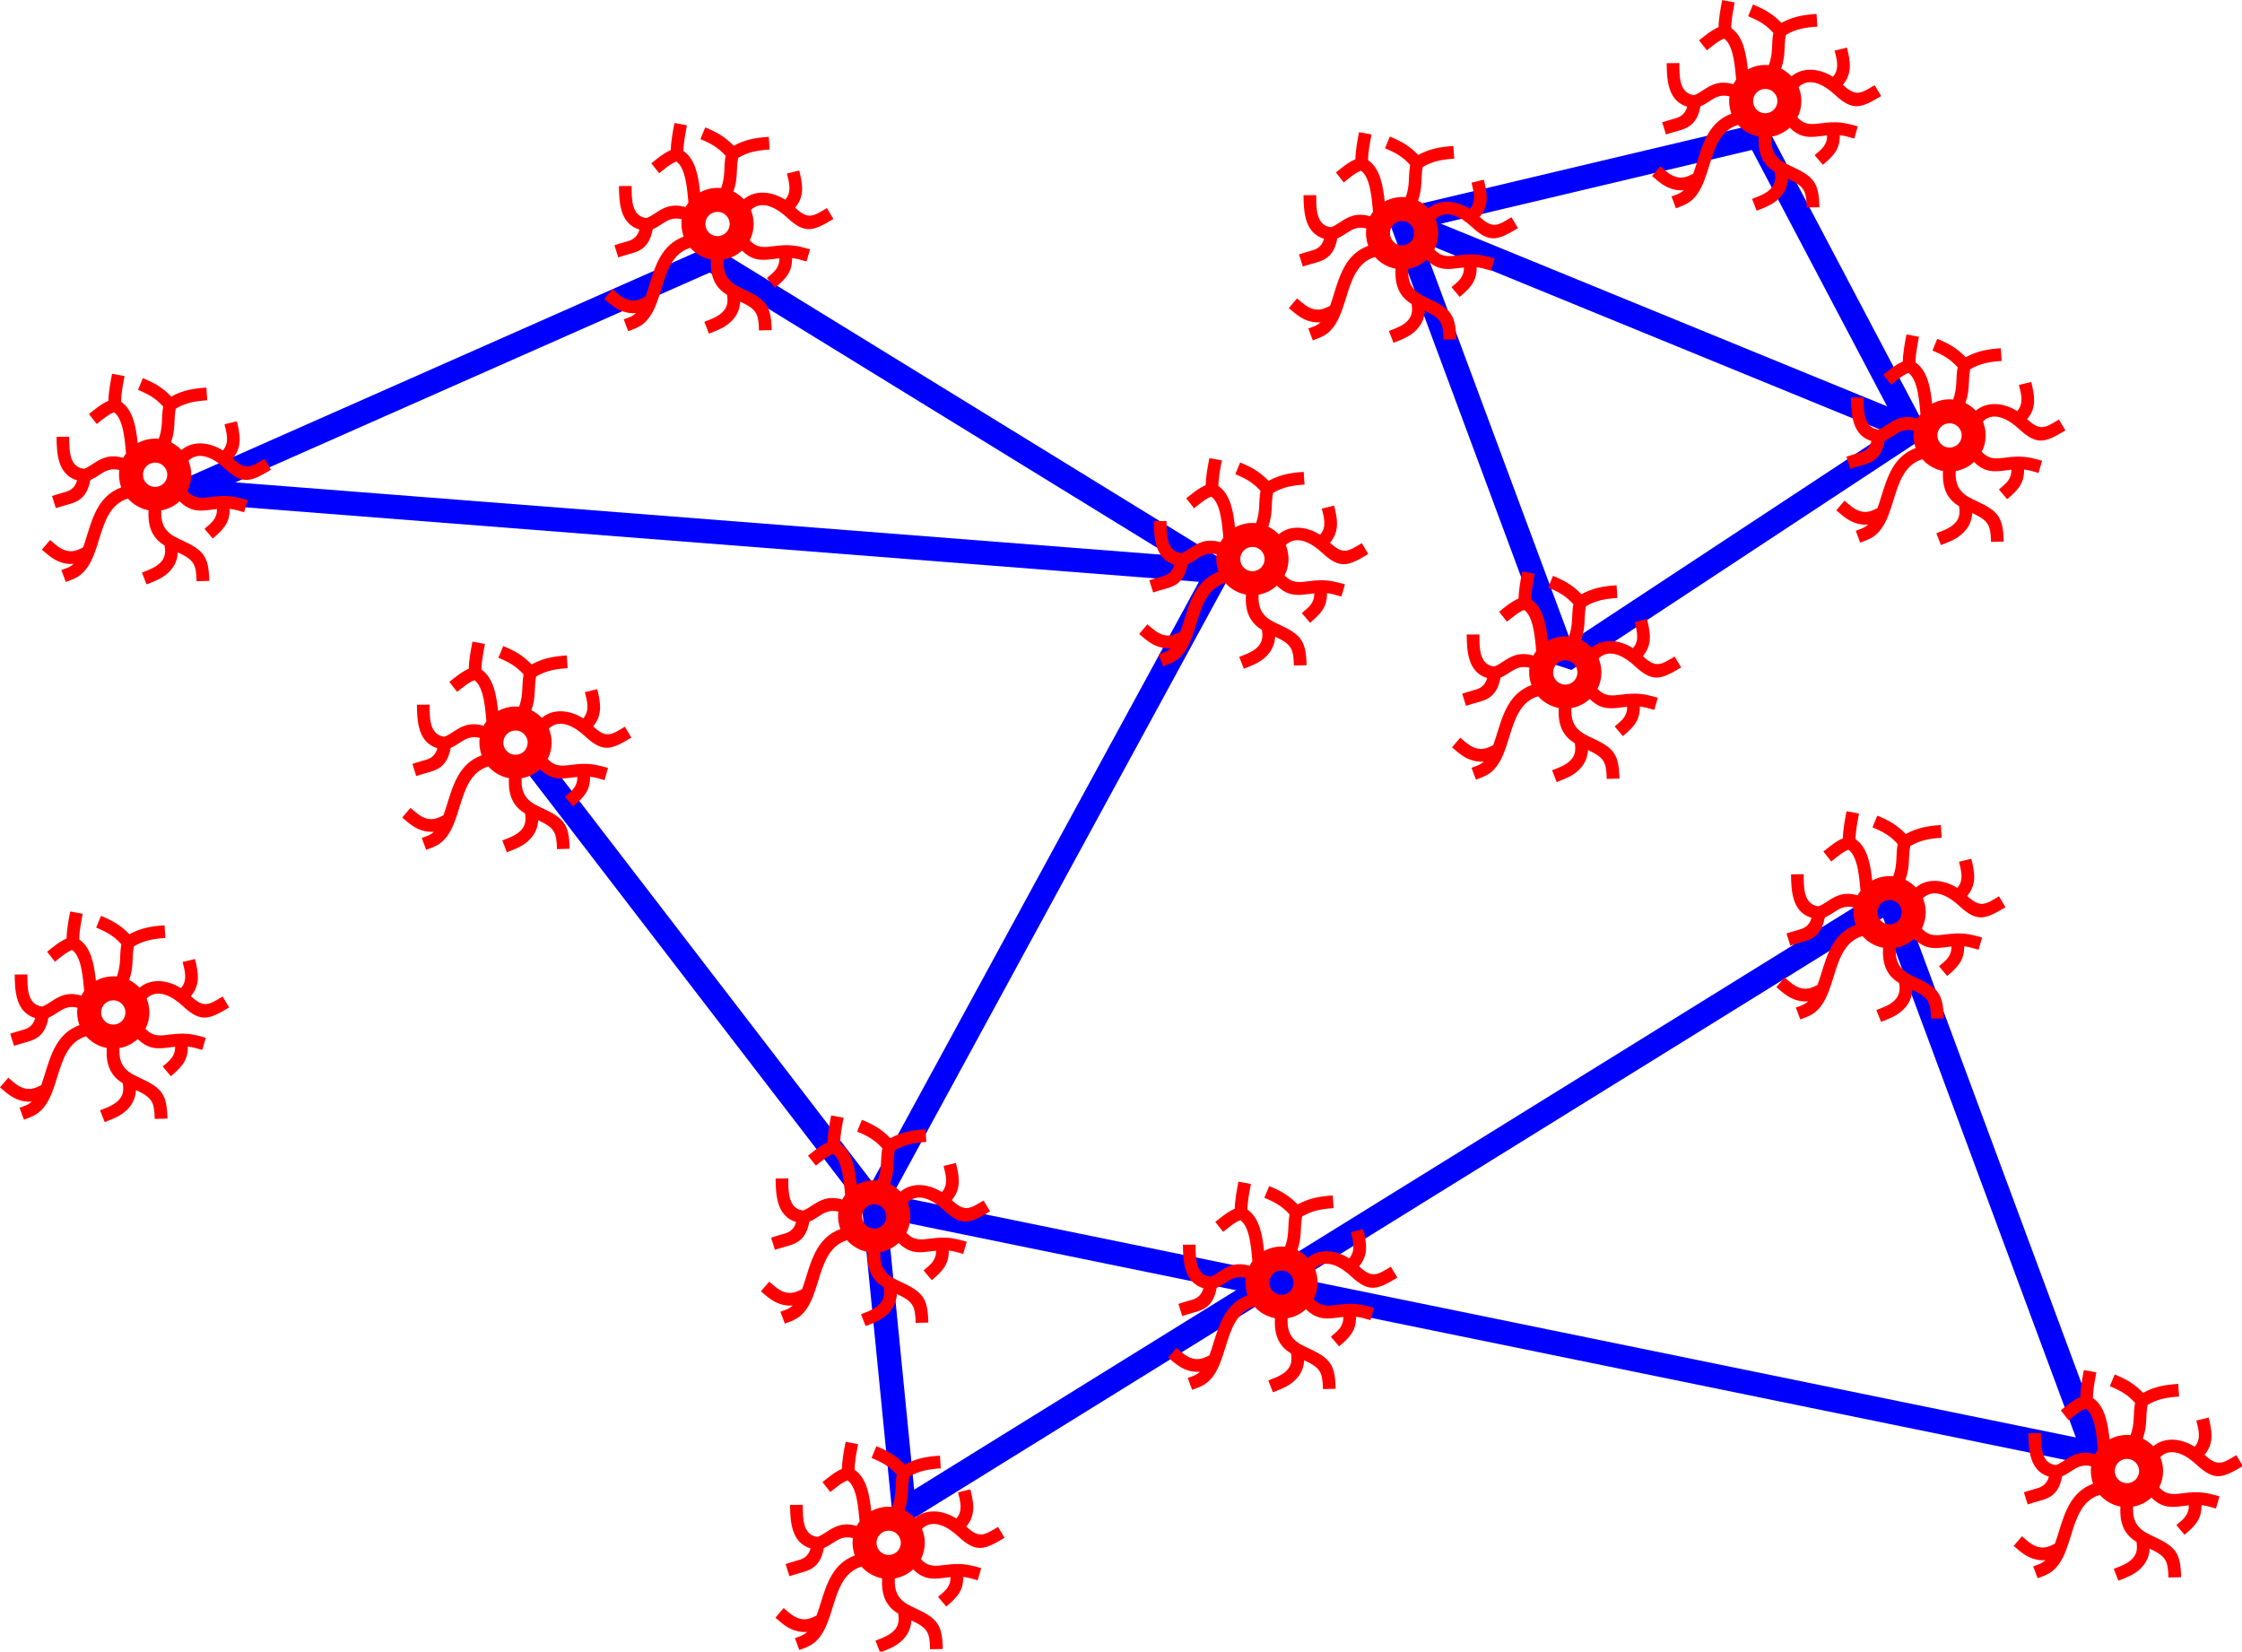 <?xml version="1.0" encoding="UTF-8" standalone="no"?>
<!-- Created with Inkscape (http://www.inkscape.org/) -->

<svg
   xmlns:dc="http://purl.org/dc/elements/1.1/"
   xmlns:cc="http://creativecommons.org/ns#"
   xmlns:rdf="http://www.w3.org/1999/02/22-rdf-syntax-ns#"
   xmlns:svg="http://www.w3.org/2000/svg"
   xmlns="http://www.w3.org/2000/svg"
   xmlns:sodipodi="http://sodipodi.sourceforge.net/DTD/sodipodi-0.dtd"
   xmlns:inkscape="http://www.inkscape.org/namespaces/inkscape"
   width="18.589mm"
   height="13.693mm"
   viewBox="0 0 18.589 13.693"
   version="1.1"
   id="svg1921"
   inkscape:version="0.92.4 (5da689c313, 2019-01-14)"
   sodipodi:docname="worldgraphNerves.svg">
  <defs
     id="defs1915" />
  <sodipodi:namedview
     id="base"
     pagecolor="#ffffff"
     bordercolor="#666666"
     borderopacity="1.0"
     inkscape:pageopacity="0.0"
     inkscape:pageshadow="2"
     inkscape:zoom="3.959798"
     inkscape:cx="-29.671842"
     inkscape:cy="47.608746"
     inkscape:document-units="mm"
     inkscape:current-layer="layer1"
     showgrid="false"
     inkscape:window-width="1858"
     inkscape:window-height="1058"
     inkscape:window-x="1016"
     inkscape:window-y="-8"
     inkscape:window-maximized="1" />
  <g
     inkscape:label="Layer 1"
     inkscape:groupmode="layer"
     id="layer1"
     transform="translate(-126.088,-147.109)">
    <g
       id="g5446"
       transform="matrix(0.038,0,0,0.038,126.088,154.589)"
       style="fill:#ff0000">
      <path
         style="clip-rule:evenodd;fill:#ff0000;fill-rule:evenodd"
         inkscape:connector-curvature="0"
         d="m 23.289,31.806 c -0.263,4.368 1.373,6.376 3.516,7.718 0.167,1.237 0.161,2.323 -0.643,3.361 -1.026,1.324 -2.811,1.916 -4.328,2.509 l 1.009,2.584 c 2.081,-0.812 4.081,-1.552 5.511,-3.399 0.777,-1.002 1.242,-2.184 1.311,-3.592 3.541,1.649 4.009,2.574 4.096,6.291 l 2.769,-0.065 c -0.126,-5.289 -1.13,-6.624 -5.938,-8.855 -2.381,-1.104 -4.806,-2.229 -4.527,-6.538 1.522,-0.264 2.895,-0.966 3.985,-1.97 1.925,1.916 3.665,2.139 5.596,1.982 0.857,-0.07 1.707,-0.21 2.562,-0.301 0.033,2.151 -1.211,3.036 -2.718,4.313 l 1.792,2.117 c 2.232,-1.89 3.753,-3.347 3.698,-6.469 1.106,0.115 2.092,0.437 3.15,0.744 l 0.771,-2.66 c -3.062,-0.888 -4.589,-1.115 -7.833,-0.697 -2.148,0.271 -3.674,0.506 -5.322,-1.262 0.543,-1.07 0.85,-2.28 0.85,-3.562 0,-1.081 -0.219,-2.112 -0.613,-3.05 2.459,-2.415 5.865,-0.25 7.88,1.625 3.978,3.703 5.724,2.967 10.136,0.329 l -1.423,-2.377 c -2.989,1.787 -4.036,2.614 -6.936,-0.087 2.146,-2.499 1.617,-5.171 0.907,-8.107 l -2.693,0.652 c 0.472,1.946 1.124,4.028 -0.372,5.71 -2.726,-1.727 -6.399,-2.32 -9.031,-0.098 -0.666,-0.687 -1.403,-1.247 -2.269,-1.672 1.05,-3 0.537,-4.637 1.031,-7.352 2.215,-1.329 4.333,-1.655 6.872,-1.824 L 35.901,5.035 C 33.056,5.225 30.761,5.614 28.24,6.99 26.331,5.012 24.574,4.024 22.035,2.981 l -1.053,2.562 c 2.291,0.942 3.817,1.781 5.496,3.625 -0.468,2.604 0.016,4.299 -0.971,7.045 -1.591,-0.159 -3.185,0.163 -4.588,0.936 C 20.574,14.079 20.054,10.002 17.288,8.126 17.31,6.234 17.697,4.382 18.043,2.53 L 15.318,2.02 c -0.367,1.961 -0.756,3.91 -0.798,5.911 -1.544,0.646 -2.938,1.844 -4.248,2.878 l 1.716,2.172 c 1.081,-0.854 2.484,-2.088 3.759,-2.552 2.135,1.5 2.378,6.572 2.621,8.954 -0.229,0.311 -0.437,0.64 -0.619,0.984 -3.205,-0.901 -4.949,0.237 -6.693,1.375 -0.608,0.397 -1.219,0.794 -1.859,1.02 -3.373,-0.394 -3.203,-4.43 -3.223,-7.001 l -2.768,0.022 c 0.03,3.681 0.264,8.229 4.484,9.502 -0.598,2.014 -1.9,2.367 -3.2,2.719 -0.767,0.205 -1.513,0.448 -2.269,0.686 l 0.836,2.649 C 3.772,31.114 4.481,30.88 5.206,30.685 7.505,30.064 9.804,29.44 10.572,25.2 c 0.739,-0.316 1.367,-0.726 1.995,-1.135 1.181,-0.772 2.363,-1.542 4.337,-1.05 -0.168,1.276 -0.022,2.588 0.428,3.794 -4.785,1.771 -6.168,6.239 -7.475,10.471 -0.28,0.905 -0.555,1.798 -0.862,2.631 -1.147,0.578 -2.138,1.027 -3.47,0.746 C 4.046,40.345 2.917,39.242 1.803,38.289 L 0,40.398 c 1.544,1.321 2.876,2.537 4.96,2.976 0.64,0.135 1.298,0.178 1.98,0.114 -0.808,0.772 -1.672,0.99 -2.683,1.367 l 0.968,2.595 c 2.035,-0.759 3.3,-1.208 4.657,-3.109 1.224,-1.715 1.914,-3.946 2.624,-6.244 1.151,-3.727 2.372,-7.671 6.284,-8.849 1.159,1.322 2.768,2.24 4.499,2.558 m 1.427,-10.405 c 1.465,0 2.653,1.188 2.653,2.654 0,1.465 -1.188,2.653 -2.653,2.653 -1.465,0 -2.654,-1.188 -2.654,-2.653 10e-4,-1.465 1.189,-2.654 2.654,-2.654 z"
         id="path5444" />
    </g>
    <path
       style="opacity:1;fill:none;fill-opacity:1;stroke:#0000ff;stroke-width:0.2;stroke-linecap:round;stroke-linejoin:bevel;stroke-miterlimit:4;stroke-dasharray:none;stroke-dashoffset:0;stroke-opacity:1;paint-order:markers fill stroke"
       d="m 127.637,151.177 8.553,0.668 -2.856,5.245 10.123,2.071"
       id="path823-9-6-7"
       inkscape:connector-curvature="0"
       inkscape:export-xdpi="600"
       inkscape:export-ydpi="600" />
    <path
       style="opacity:1;fill:none;fill-opacity:1;stroke:#0000ff;stroke-width:0.2;stroke-linecap:round;stroke-linejoin:bevel;stroke-miterlimit:4;stroke-dasharray:none;stroke-dashoffset:0;stroke-opacity:1;paint-order:markers fill stroke"
       d="m 131.98,149.256 -4.343,1.921"
       id="path825-0-70-9"
       inkscape:connector-curvature="0"
       inkscape:export-xdpi="600"
       inkscape:export-ydpi="600" />
    <path
       style="opacity:1;fill:none;fill-opacity:1;stroke:#0000ff;stroke-width:0.2;stroke-linecap:round;stroke-linejoin:bevel;stroke-miterlimit:4;stroke-dasharray:none;stroke-dashoffset:0;stroke-opacity:1;paint-order:markers fill stroke"
       d="m 136.189,151.845 -4.21,-2.589"
       id="path827-5-2-9"
       inkscape:connector-curvature="0"
       inkscape:export-xdpi="600"
       inkscape:export-ydpi="600" />
    <path
       style="opacity:1;fill:none;fill-opacity:1;stroke:#0000ff;stroke-width:0.2;stroke-linecap:round;stroke-linejoin:bevel;stroke-miterlimit:4;stroke-dasharray:none;stroke-dashoffset:0;stroke-opacity:1;paint-order:markers fill stroke"
       d="m 133.333,157.09 -2.773,-3.608"
       id="path829-5-7-7"
       inkscape:connector-curvature="0"
       inkscape:export-xdpi="600"
       inkscape:export-ydpi="600" />
    <path
       style="opacity:1;fill:none;fill-opacity:1;stroke:#0000ff;stroke-width:0.2;stroke-linecap:round;stroke-linejoin:bevel;stroke-miterlimit:4;stroke-dasharray:none;stroke-dashoffset:0;stroke-opacity:1;paint-order:markers fill stroke"
       d="m 143.456,159.161 -1.704,-4.594"
       id="path831-5-3-0"
       inkscape:connector-curvature="0"
       inkscape:export-xdpi="600"
       inkscape:export-ydpi="600" />
    <path
       style="opacity:1;fill:none;fill-opacity:1;stroke:#0000ff;stroke-width:0.2;stroke-linecap:round;stroke-linejoin:bevel;stroke-miterlimit:4;stroke-dasharray:none;stroke-dashoffset:0;stroke-opacity:1;paint-order:markers fill stroke"
       d="m 141.752,154.568 -8.168,5.061 -0.251,-2.539"
       id="path833-4-2-2"
       inkscape:connector-curvature="0"
       inkscape:export-xdpi="600"
       inkscape:export-ydpi="600" />
    <path
       style="opacity:1;fill:none;fill-opacity:1;stroke:#0000ff;stroke-width:0.2;stroke-linecap:round;stroke-linejoin:bevel;stroke-miterlimit:4;stroke-dasharray:none;stroke-dashoffset:0;stroke-opacity:1;paint-order:markers fill stroke"
       d="m 137.709,148.938 1.353,3.642 2.89,-1.904 -1.286,-2.439 z"
       id="path861-0-3-7"
       inkscape:connector-curvature="0"
       inkscape:export-xdpi="600"
       inkscape:export-ydpi="600" />
    <path
       style="opacity:1;fill:none;fill-opacity:1;stroke:#0000ff;stroke-width:0.2;stroke-linecap:round;stroke-linejoin:bevel;stroke-miterlimit:4;stroke-dasharray:none;stroke-dashoffset:0;stroke-opacity:1;paint-order:markers fill stroke"
       d="m 137.709,148.938 4.243,1.737"
       id="path863-7-2-6"
       inkscape:connector-curvature="0"
       inkscape:export-xdpi="600"
       inkscape:export-ydpi="600" />
    <g
       id="g5446-6"
       transform="matrix(0.038,0,0,0.038,126.435,150.131)"
       style="fill:#ff0000">
      <path
         style="clip-rule:evenodd;fill:#ff0000;fill-rule:evenodd"
         inkscape:connector-curvature="0"
         d="m 23.289,31.806 c -0.263,4.368 1.373,6.376 3.516,7.718 0.167,1.237 0.161,2.323 -0.643,3.361 -1.026,1.324 -2.811,1.916 -4.328,2.509 l 1.009,2.584 c 2.081,-0.812 4.081,-1.552 5.511,-3.399 0.777,-1.002 1.242,-2.184 1.311,-3.592 3.541,1.649 4.009,2.574 4.096,6.291 l 2.769,-0.065 c -0.126,-5.289 -1.13,-6.624 -5.938,-8.855 -2.381,-1.104 -4.806,-2.229 -4.527,-6.538 1.522,-0.264 2.895,-0.966 3.985,-1.97 1.925,1.916 3.665,2.139 5.596,1.982 0.857,-0.07 1.707,-0.21 2.562,-0.301 0.033,2.151 -1.211,3.036 -2.718,4.313 l 1.792,2.117 c 2.232,-1.89 3.753,-3.347 3.698,-6.469 1.106,0.115 2.092,0.437 3.15,0.744 l 0.771,-2.66 c -3.062,-0.888 -4.589,-1.115 -7.833,-0.697 -2.148,0.271 -3.674,0.506 -5.322,-1.262 0.543,-1.07 0.85,-2.28 0.85,-3.562 0,-1.081 -0.219,-2.112 -0.613,-3.05 2.459,-2.415 5.865,-0.25 7.88,1.625 3.978,3.703 5.724,2.967 10.136,0.329 l -1.423,-2.377 c -2.989,1.787 -4.036,2.614 -6.936,-0.087 2.146,-2.499 1.617,-5.171 0.907,-8.107 l -2.693,0.652 c 0.472,1.946 1.124,4.028 -0.372,5.71 -2.726,-1.727 -6.399,-2.32 -9.031,-0.098 -0.666,-0.687 -1.403,-1.247 -2.269,-1.672 1.05,-3 0.537,-4.637 1.031,-7.352 2.215,-1.329 4.333,-1.655 6.872,-1.824 L 35.901,5.035 C 33.056,5.225 30.761,5.614 28.24,6.99 26.331,5.012 24.574,4.024 22.035,2.981 l -1.053,2.562 c 2.291,0.942 3.817,1.781 5.496,3.625 -0.468,2.604 0.016,4.299 -0.971,7.045 -1.591,-0.159 -3.185,0.163 -4.588,0.936 C 20.574,14.079 20.054,10.002 17.288,8.126 17.31,6.234 17.697,4.382 18.043,2.53 L 15.318,2.02 c -0.367,1.961 -0.756,3.91 -0.798,5.911 -1.544,0.646 -2.938,1.844 -4.248,2.878 l 1.716,2.172 c 1.081,-0.854 2.484,-2.088 3.759,-2.552 2.135,1.5 2.378,6.572 2.621,8.954 -0.229,0.311 -0.437,0.64 -0.619,0.984 -3.205,-0.901 -4.949,0.237 -6.693,1.375 -0.608,0.397 -1.219,0.794 -1.859,1.02 -3.373,-0.394 -3.203,-4.43 -3.223,-7.001 l -2.768,0.022 c 0.03,3.681 0.264,8.229 4.484,9.502 -0.598,2.014 -1.9,2.367 -3.2,2.719 -0.767,0.205 -1.513,0.448 -2.269,0.686 l 0.836,2.649 C 3.772,31.114 4.481,30.88 5.206,30.685 7.505,30.064 9.804,29.44 10.572,25.2 c 0.739,-0.316 1.367,-0.726 1.995,-1.135 1.181,-0.772 2.363,-1.542 4.337,-1.05 -0.168,1.276 -0.022,2.588 0.428,3.794 -4.785,1.771 -6.168,6.239 -7.475,10.471 -0.28,0.905 -0.555,1.798 -0.862,2.631 -1.147,0.578 -2.138,1.027 -3.47,0.746 C 4.046,40.345 2.917,39.242 1.803,38.289 L 0,40.398 c 1.544,1.321 2.876,2.537 4.96,2.976 0.64,0.135 1.298,0.178 1.98,0.114 -0.808,0.772 -1.672,0.99 -2.683,1.367 l 0.968,2.595 c 2.035,-0.759 3.3,-1.208 4.657,-3.109 1.224,-1.715 1.914,-3.946 2.624,-6.244 1.151,-3.727 2.372,-7.671 6.284,-8.849 1.159,1.322 2.768,2.24 4.499,2.558 m 1.427,-10.405 c 1.465,0 2.653,1.188 2.653,2.654 0,1.465 -1.188,2.653 -2.653,2.653 -1.465,0 -2.654,-1.188 -2.654,-2.653 10e-4,-1.465 1.189,-2.654 2.654,-2.654 z"
         id="path5444-3" />
    </g>
    <g
       id="g5446-3"
       transform="matrix(0.038,0,0,0.038,131.098,148.052)"
       style="fill:#ff0000">
      <path
         style="clip-rule:evenodd;fill:#ff0000;fill-rule:evenodd"
         inkscape:connector-curvature="0"
         d="m 23.289,31.806 c -0.263,4.368 1.373,6.376 3.516,7.718 0.167,1.237 0.161,2.323 -0.643,3.361 -1.026,1.324 -2.811,1.916 -4.328,2.509 l 1.009,2.584 c 2.081,-0.812 4.081,-1.552 5.511,-3.399 0.777,-1.002 1.242,-2.184 1.311,-3.592 3.541,1.649 4.009,2.574 4.096,6.291 l 2.769,-0.065 c -0.126,-5.289 -1.13,-6.624 -5.938,-8.855 -2.381,-1.104 -4.806,-2.229 -4.527,-6.538 1.522,-0.264 2.895,-0.966 3.985,-1.97 1.925,1.916 3.665,2.139 5.596,1.982 0.857,-0.07 1.707,-0.21 2.562,-0.301 0.033,2.151 -1.211,3.036 -2.718,4.313 l 1.792,2.117 c 2.232,-1.89 3.753,-3.347 3.698,-6.469 1.106,0.115 2.092,0.437 3.15,0.744 l 0.771,-2.66 c -3.062,-0.888 -4.589,-1.115 -7.833,-0.697 -2.148,0.271 -3.674,0.506 -5.322,-1.262 0.543,-1.07 0.85,-2.28 0.85,-3.562 0,-1.081 -0.219,-2.112 -0.613,-3.05 2.459,-2.415 5.865,-0.25 7.88,1.625 3.978,3.703 5.724,2.967 10.136,0.329 l -1.423,-2.377 c -2.989,1.787 -4.036,2.614 -6.936,-0.087 2.146,-2.499 1.617,-5.171 0.907,-8.107 l -2.693,0.652 c 0.472,1.946 1.124,4.028 -0.372,5.71 -2.726,-1.727 -6.399,-2.32 -9.031,-0.098 -0.666,-0.687 -1.403,-1.247 -2.269,-1.672 1.05,-3 0.537,-4.637 1.031,-7.352 2.215,-1.329 4.333,-1.655 6.872,-1.824 L 35.901,5.035 C 33.056,5.225 30.761,5.614 28.24,6.99 26.331,5.012 24.574,4.024 22.035,2.981 l -1.053,2.562 c 2.291,0.942 3.817,1.781 5.496,3.625 -0.468,2.604 0.016,4.299 -0.971,7.045 -1.591,-0.159 -3.185,0.163 -4.588,0.936 C 20.574,14.079 20.054,10.002 17.288,8.126 17.31,6.234 17.697,4.382 18.043,2.53 L 15.318,2.02 c -0.367,1.961 -0.756,3.91 -0.798,5.911 -1.544,0.646 -2.938,1.844 -4.248,2.878 l 1.716,2.172 c 1.081,-0.854 2.484,-2.088 3.759,-2.552 2.135,1.5 2.378,6.572 2.621,8.954 -0.229,0.311 -0.437,0.64 -0.619,0.984 -3.205,-0.901 -4.949,0.237 -6.693,1.375 -0.608,0.397 -1.219,0.794 -1.859,1.02 -3.373,-0.394 -3.203,-4.43 -3.223,-7.001 l -2.768,0.022 c 0.03,3.681 0.264,8.229 4.484,9.502 -0.598,2.014 -1.9,2.367 -3.2,2.719 -0.767,0.205 -1.513,0.448 -2.269,0.686 l 0.836,2.649 C 3.772,31.114 4.481,30.88 5.206,30.685 7.505,30.064 9.804,29.44 10.572,25.2 c 0.739,-0.316 1.367,-0.726 1.995,-1.135 1.181,-0.772 2.363,-1.542 4.337,-1.05 -0.168,1.276 -0.022,2.588 0.428,3.794 -4.785,1.771 -6.168,6.239 -7.475,10.471 -0.28,0.905 -0.555,1.798 -0.862,2.631 -1.147,0.578 -2.138,1.027 -3.47,0.746 C 4.046,40.345 2.917,39.242 1.803,38.289 L 0,40.398 c 1.544,1.321 2.876,2.537 4.96,2.976 0.64,0.135 1.298,0.178 1.98,0.114 -0.808,0.772 -1.672,0.99 -2.683,1.367 l 0.968,2.595 c 2.035,-0.759 3.3,-1.208 4.657,-3.109 1.224,-1.715 1.914,-3.946 2.624,-6.244 1.151,-3.727 2.372,-7.671 6.284,-8.849 1.159,1.322 2.768,2.24 4.499,2.558 m 1.427,-10.405 c 1.465,0 2.653,1.188 2.653,2.654 0,1.465 -1.188,2.653 -2.653,2.653 -1.465,0 -2.654,-1.188 -2.654,-2.653 10e-4,-1.465 1.189,-2.654 2.654,-2.654 z"
         id="path5444-7" />
    </g>
    <g
       id="g5446-31"
       transform="matrix(0.038,0,0,0.038,135.533,150.83)"
       style="fill:#ff0000">
      <path
         style="clip-rule:evenodd;fill:#ff0000;fill-rule:evenodd"
         inkscape:connector-curvature="0"
         d="m 23.289,31.806 c -0.263,4.368 1.373,6.376 3.516,7.718 0.167,1.237 0.161,2.323 -0.643,3.361 -1.026,1.324 -2.811,1.916 -4.328,2.509 l 1.009,2.584 c 2.081,-0.812 4.081,-1.552 5.511,-3.399 0.777,-1.002 1.242,-2.184 1.311,-3.592 3.541,1.649 4.009,2.574 4.096,6.291 l 2.769,-0.065 c -0.126,-5.289 -1.13,-6.624 -5.938,-8.855 -2.381,-1.104 -4.806,-2.229 -4.527,-6.538 1.522,-0.264 2.895,-0.966 3.985,-1.97 1.925,1.916 3.665,2.139 5.596,1.982 0.857,-0.07 1.707,-0.21 2.562,-0.301 0.033,2.151 -1.211,3.036 -2.718,4.313 l 1.792,2.117 c 2.232,-1.89 3.753,-3.347 3.698,-6.469 1.106,0.115 2.092,0.437 3.15,0.744 l 0.771,-2.66 c -3.062,-0.888 -4.589,-1.115 -7.833,-0.697 -2.148,0.271 -3.674,0.506 -5.322,-1.262 0.543,-1.07 0.85,-2.28 0.85,-3.562 0,-1.081 -0.219,-2.112 -0.613,-3.05 2.459,-2.415 5.865,-0.25 7.88,1.625 3.978,3.703 5.724,2.967 10.136,0.329 l -1.423,-2.377 c -2.989,1.787 -4.036,2.614 -6.936,-0.087 2.146,-2.499 1.617,-5.171 0.907,-8.107 l -2.693,0.652 c 0.472,1.946 1.124,4.028 -0.372,5.71 -2.726,-1.727 -6.399,-2.32 -9.031,-0.098 -0.666,-0.687 -1.403,-1.247 -2.269,-1.672 1.05,-3 0.537,-4.637 1.031,-7.352 2.215,-1.329 4.333,-1.655 6.872,-1.824 L 35.901,5.035 C 33.056,5.225 30.761,5.614 28.24,6.99 26.331,5.012 24.574,4.024 22.035,2.981 l -1.053,2.562 c 2.291,0.942 3.817,1.781 5.496,3.625 -0.468,2.604 0.016,4.299 -0.971,7.045 -1.591,-0.159 -3.185,0.163 -4.588,0.936 C 20.574,14.079 20.054,10.002 17.288,8.126 17.31,6.234 17.697,4.382 18.043,2.53 L 15.318,2.02 c -0.367,1.961 -0.756,3.91 -0.798,5.911 -1.544,0.646 -2.938,1.844 -4.248,2.878 l 1.716,2.172 c 1.081,-0.854 2.484,-2.088 3.759,-2.552 2.135,1.5 2.378,6.572 2.621,8.954 -0.229,0.311 -0.437,0.64 -0.619,0.984 -3.205,-0.901 -4.949,0.237 -6.693,1.375 -0.608,0.397 -1.219,0.794 -1.859,1.02 -3.373,-0.394 -3.203,-4.43 -3.223,-7.001 l -2.768,0.022 c 0.03,3.681 0.264,8.229 4.484,9.502 -0.598,2.014 -1.9,2.367 -3.2,2.719 -0.767,0.205 -1.513,0.448 -2.269,0.686 l 0.836,2.649 C 3.772,31.114 4.481,30.88 5.206,30.685 7.505,30.064 9.804,29.44 10.572,25.2 c 0.739,-0.316 1.367,-0.726 1.995,-1.135 1.181,-0.772 2.363,-1.542 4.337,-1.05 -0.168,1.276 -0.022,2.588 0.428,3.794 -4.785,1.771 -6.168,6.239 -7.475,10.471 -0.28,0.905 -0.555,1.798 -0.862,2.631 -1.147,0.578 -2.138,1.027 -3.47,0.746 C 4.046,40.345 2.917,39.242 1.803,38.289 L 0,40.398 c 1.544,1.321 2.876,2.537 4.96,2.976 0.64,0.135 1.298,0.178 1.98,0.114 -0.808,0.772 -1.672,0.99 -2.683,1.367 l 0.968,2.595 c 2.035,-0.759 3.3,-1.208 4.657,-3.109 1.224,-1.715 1.914,-3.946 2.624,-6.244 1.151,-3.727 2.372,-7.671 6.284,-8.849 1.159,1.322 2.768,2.24 4.499,2.558 m 1.427,-10.405 c 1.465,0 2.653,1.188 2.653,2.654 0,1.465 -1.188,2.653 -2.653,2.653 -1.465,0 -2.654,-1.188 -2.654,-2.653 10e-4,-1.465 1.189,-2.654 2.654,-2.654 z"
         id="path5444-79" />
    </g>
    <g
       id="g5446-1"
       transform="matrix(0.038,0,0,0.038,129.423,152.352)"
       style="fill:#ff0000">
      <path
         style="clip-rule:evenodd;fill:#ff0000;fill-rule:evenodd"
         inkscape:connector-curvature="0"
         d="m 23.289,31.806 c -0.263,4.368 1.373,6.376 3.516,7.718 0.167,1.237 0.161,2.323 -0.643,3.361 -1.026,1.324 -2.811,1.916 -4.328,2.509 l 1.009,2.584 c 2.081,-0.812 4.081,-1.552 5.511,-3.399 0.777,-1.002 1.242,-2.184 1.311,-3.592 3.541,1.649 4.009,2.574 4.096,6.291 l 2.769,-0.065 c -0.126,-5.289 -1.13,-6.624 -5.938,-8.855 -2.381,-1.104 -4.806,-2.229 -4.527,-6.538 1.522,-0.264 2.895,-0.966 3.985,-1.97 1.925,1.916 3.665,2.139 5.596,1.982 0.857,-0.07 1.707,-0.21 2.562,-0.301 0.033,2.151 -1.211,3.036 -2.718,4.313 l 1.792,2.117 c 2.232,-1.89 3.753,-3.347 3.698,-6.469 1.106,0.115 2.092,0.437 3.15,0.744 l 0.771,-2.66 c -3.062,-0.888 -4.589,-1.115 -7.833,-0.697 -2.148,0.271 -3.674,0.506 -5.322,-1.262 0.543,-1.07 0.85,-2.28 0.85,-3.562 0,-1.081 -0.219,-2.112 -0.613,-3.05 2.459,-2.415 5.865,-0.25 7.88,1.625 3.978,3.703 5.724,2.967 10.136,0.329 l -1.423,-2.377 c -2.989,1.787 -4.036,2.614 -6.936,-0.087 2.146,-2.499 1.617,-5.171 0.907,-8.107 l -2.693,0.652 c 0.472,1.946 1.124,4.028 -0.372,5.71 -2.726,-1.727 -6.399,-2.32 -9.031,-0.098 -0.666,-0.687 -1.403,-1.247 -2.269,-1.672 1.05,-3 0.537,-4.637 1.031,-7.352 2.215,-1.329 4.333,-1.655 6.872,-1.824 L 35.901,5.035 C 33.056,5.225 30.761,5.614 28.24,6.99 26.331,5.012 24.574,4.024 22.035,2.981 l -1.053,2.562 c 2.291,0.942 3.817,1.781 5.496,3.625 -0.468,2.604 0.016,4.299 -0.971,7.045 -1.591,-0.159 -3.185,0.163 -4.588,0.936 C 20.574,14.079 20.054,10.002 17.288,8.126 17.31,6.234 17.697,4.382 18.043,2.53 L 15.318,2.02 c -0.367,1.961 -0.756,3.91 -0.798,5.911 -1.544,0.646 -2.938,1.844 -4.248,2.878 l 1.716,2.172 c 1.081,-0.854 2.484,-2.088 3.759,-2.552 2.135,1.5 2.378,6.572 2.621,8.954 -0.229,0.311 -0.437,0.64 -0.619,0.984 -3.205,-0.901 -4.949,0.237 -6.693,1.375 -0.608,0.397 -1.219,0.794 -1.859,1.02 -3.373,-0.394 -3.203,-4.43 -3.223,-7.001 l -2.768,0.022 c 0.03,3.681 0.264,8.229 4.484,9.502 -0.598,2.014 -1.9,2.367 -3.2,2.719 -0.767,0.205 -1.513,0.448 -2.269,0.686 l 0.836,2.649 C 3.772,31.114 4.481,30.88 5.206,30.685 7.505,30.064 9.804,29.44 10.572,25.2 c 0.739,-0.316 1.367,-0.726 1.995,-1.135 1.181,-0.772 2.363,-1.542 4.337,-1.05 -0.168,1.276 -0.022,2.588 0.428,3.794 -4.785,1.771 -6.168,6.239 -7.475,10.471 -0.28,0.905 -0.555,1.798 -0.862,2.631 -1.147,0.578 -2.138,1.027 -3.47,0.746 C 4.046,40.345 2.917,39.242 1.803,38.289 L 0,40.398 c 1.544,1.321 2.876,2.537 4.96,2.976 0.64,0.135 1.298,0.178 1.98,0.114 -0.808,0.772 -1.672,0.99 -2.683,1.367 l 0.968,2.595 c 2.035,-0.759 3.3,-1.208 4.657,-3.109 1.224,-1.715 1.914,-3.946 2.624,-6.244 1.151,-3.727 2.372,-7.671 6.284,-8.849 1.159,1.322 2.768,2.24 4.499,2.558 m 1.427,-10.405 c 1.465,0 2.653,1.188 2.653,2.654 0,1.465 -1.188,2.653 -2.653,2.653 -1.465,0 -2.654,-1.188 -2.654,-2.653 10e-4,-1.465 1.189,-2.654 2.654,-2.654 z"
         id="path5444-8" />
    </g>
    <g
       id="g5446-8"
       transform="matrix(0.038,0,0,0.038,132.397,156.28)"
       style="fill:#ff0000">
      <path
         style="clip-rule:evenodd;fill:#ff0000;fill-rule:evenodd"
         inkscape:connector-curvature="0"
         d="m 23.289,31.806 c -0.263,4.368 1.373,6.376 3.516,7.718 0.167,1.237 0.161,2.323 -0.643,3.361 -1.026,1.324 -2.811,1.916 -4.328,2.509 l 1.009,2.584 c 2.081,-0.812 4.081,-1.552 5.511,-3.399 0.777,-1.002 1.242,-2.184 1.311,-3.592 3.541,1.649 4.009,2.574 4.096,6.291 l 2.769,-0.065 c -0.126,-5.289 -1.13,-6.624 -5.938,-8.855 -2.381,-1.104 -4.806,-2.229 -4.527,-6.538 1.522,-0.264 2.895,-0.966 3.985,-1.97 1.925,1.916 3.665,2.139 5.596,1.982 0.857,-0.07 1.707,-0.21 2.562,-0.301 0.033,2.151 -1.211,3.036 -2.718,4.313 l 1.792,2.117 c 2.232,-1.89 3.753,-3.347 3.698,-6.469 1.106,0.115 2.092,0.437 3.15,0.744 l 0.771,-2.66 c -3.062,-0.888 -4.589,-1.115 -7.833,-0.697 -2.148,0.271 -3.674,0.506 -5.322,-1.262 0.543,-1.07 0.85,-2.28 0.85,-3.562 0,-1.081 -0.219,-2.112 -0.613,-3.05 2.459,-2.415 5.865,-0.25 7.88,1.625 3.978,3.703 5.724,2.967 10.136,0.329 l -1.423,-2.377 c -2.989,1.787 -4.036,2.614 -6.936,-0.087 2.146,-2.499 1.617,-5.171 0.907,-8.107 l -2.693,0.652 c 0.472,1.946 1.124,4.028 -0.372,5.71 -2.726,-1.727 -6.399,-2.32 -9.031,-0.098 -0.666,-0.687 -1.403,-1.247 -2.269,-1.672 1.05,-3 0.537,-4.637 1.031,-7.352 2.215,-1.329 4.333,-1.655 6.872,-1.824 L 35.901,5.035 C 33.056,5.225 30.761,5.614 28.24,6.99 26.331,5.012 24.574,4.024 22.035,2.981 l -1.053,2.562 c 2.291,0.942 3.817,1.781 5.496,3.625 -0.468,2.604 0.016,4.299 -0.971,7.045 -1.591,-0.159 -3.185,0.163 -4.588,0.936 C 20.574,14.079 20.054,10.002 17.288,8.126 17.31,6.234 17.697,4.382 18.043,2.53 L 15.318,2.02 c -0.367,1.961 -0.756,3.91 -0.798,5.911 -1.544,0.646 -2.938,1.844 -4.248,2.878 l 1.716,2.172 c 1.081,-0.854 2.484,-2.088 3.759,-2.552 2.135,1.5 2.378,6.572 2.621,8.954 -0.229,0.311 -0.437,0.64 -0.619,0.984 -3.205,-0.901 -4.949,0.237 -6.693,1.375 -0.608,0.397 -1.219,0.794 -1.859,1.02 -3.373,-0.394 -3.203,-4.43 -3.223,-7.001 l -2.768,0.022 c 0.03,3.681 0.264,8.229 4.484,9.502 -0.598,2.014 -1.9,2.367 -3.2,2.719 -0.767,0.205 -1.513,0.448 -2.269,0.686 l 0.836,2.649 C 3.772,31.114 4.481,30.88 5.206,30.685 7.505,30.064 9.804,29.44 10.572,25.2 c 0.739,-0.316 1.367,-0.726 1.995,-1.135 1.181,-0.772 2.363,-1.542 4.337,-1.05 -0.168,1.276 -0.022,2.588 0.428,3.794 -4.785,1.771 -6.168,6.239 -7.475,10.471 -0.28,0.905 -0.555,1.798 -0.862,2.631 -1.147,0.578 -2.138,1.027 -3.47,0.746 C 4.046,40.345 2.917,39.242 1.803,38.289 L 0,40.398 c 1.544,1.321 2.876,2.537 4.96,2.976 0.64,0.135 1.298,0.178 1.98,0.114 -0.808,0.772 -1.672,0.99 -2.683,1.367 l 0.968,2.595 c 2.035,-0.759 3.3,-1.208 4.657,-3.109 1.224,-1.715 1.914,-3.946 2.624,-6.244 1.151,-3.727 2.372,-7.671 6.284,-8.849 1.159,1.322 2.768,2.24 4.499,2.558 m 1.427,-10.405 c 1.465,0 2.653,1.188 2.653,2.654 0,1.465 -1.188,2.653 -2.653,2.653 -1.465,0 -2.654,-1.188 -2.654,-2.653 10e-4,-1.465 1.189,-2.654 2.654,-2.654 z"
         id="path5444-9" />
    </g>
    <g
       id="g5446-9"
       transform="matrix(0.038,0,0,0.038,135.774,156.829)"
       style="fill:#ff0000">
      <path
         style="clip-rule:evenodd;fill:#ff0000;fill-rule:evenodd"
         inkscape:connector-curvature="0"
         d="m 23.289,31.806 c -0.263,4.368 1.373,6.376 3.516,7.718 0.167,1.237 0.161,2.323 -0.643,3.361 -1.026,1.324 -2.811,1.916 -4.328,2.509 l 1.009,2.584 c 2.081,-0.812 4.081,-1.552 5.511,-3.399 0.777,-1.002 1.242,-2.184 1.311,-3.592 3.541,1.649 4.009,2.574 4.096,6.291 l 2.769,-0.065 c -0.126,-5.289 -1.13,-6.624 -5.938,-8.855 -2.381,-1.104 -4.806,-2.229 -4.527,-6.538 1.522,-0.264 2.895,-0.966 3.985,-1.97 1.925,1.916 3.665,2.139 5.596,1.982 0.857,-0.07 1.707,-0.21 2.562,-0.301 0.033,2.151 -1.211,3.036 -2.718,4.313 l 1.792,2.117 c 2.232,-1.89 3.753,-3.347 3.698,-6.469 1.106,0.115 2.092,0.437 3.15,0.744 l 0.771,-2.66 c -3.062,-0.888 -4.589,-1.115 -7.833,-0.697 -2.148,0.271 -3.674,0.506 -5.322,-1.262 0.543,-1.07 0.85,-2.28 0.85,-3.562 0,-1.081 -0.219,-2.112 -0.613,-3.05 2.459,-2.415 5.865,-0.25 7.88,1.625 3.978,3.703 5.724,2.967 10.136,0.329 l -1.423,-2.377 c -2.989,1.787 -4.036,2.614 -6.936,-0.087 2.146,-2.499 1.617,-5.171 0.907,-8.107 l -2.693,0.652 c 0.472,1.946 1.124,4.028 -0.372,5.71 -2.726,-1.727 -6.399,-2.32 -9.031,-0.098 -0.666,-0.687 -1.403,-1.247 -2.269,-1.672 1.05,-3 0.537,-4.637 1.031,-7.352 2.215,-1.329 4.333,-1.655 6.872,-1.824 L 35.901,5.035 C 33.056,5.225 30.761,5.614 28.24,6.99 26.331,5.012 24.574,4.024 22.035,2.981 l -1.053,2.562 c 2.291,0.942 3.817,1.781 5.496,3.625 -0.468,2.604 0.016,4.299 -0.971,7.045 -1.591,-0.159 -3.185,0.163 -4.588,0.936 C 20.574,14.079 20.054,10.002 17.288,8.126 17.31,6.234 17.697,4.382 18.043,2.53 L 15.318,2.02 c -0.367,1.961 -0.756,3.91 -0.798,5.911 -1.544,0.646 -2.938,1.844 -4.248,2.878 l 1.716,2.172 c 1.081,-0.854 2.484,-2.088 3.759,-2.552 2.135,1.5 2.378,6.572 2.621,8.954 -0.229,0.311 -0.437,0.64 -0.619,0.984 -3.205,-0.901 -4.949,0.237 -6.693,1.375 -0.608,0.397 -1.219,0.794 -1.859,1.02 -3.373,-0.394 -3.203,-4.43 -3.223,-7.001 l -2.768,0.022 c 0.03,3.681 0.264,8.229 4.484,9.502 -0.598,2.014 -1.9,2.367 -3.2,2.719 -0.767,0.205 -1.513,0.448 -2.269,0.686 l 0.836,2.649 C 3.772,31.114 4.481,30.88 5.206,30.685 7.505,30.064 9.804,29.44 10.572,25.2 c 0.739,-0.316 1.367,-0.726 1.995,-1.135 1.181,-0.772 2.363,-1.542 4.337,-1.05 -0.168,1.276 -0.022,2.588 0.428,3.794 -4.785,1.771 -6.168,6.239 -7.475,10.471 -0.28,0.905 -0.555,1.798 -0.862,2.631 -1.147,0.578 -2.138,1.027 -3.47,0.746 C 4.046,40.345 2.917,39.242 1.803,38.289 L 0,40.398 c 1.544,1.321 2.876,2.537 4.96,2.976 0.64,0.135 1.298,0.178 1.98,0.114 -0.808,0.772 -1.672,0.99 -2.683,1.367 l 0.968,2.595 c 2.035,-0.759 3.3,-1.208 4.657,-3.109 1.224,-1.715 1.914,-3.946 2.624,-6.244 1.151,-3.727 2.372,-7.671 6.284,-8.849 1.159,1.322 2.768,2.24 4.499,2.558 m 1.427,-10.405 c 1.465,0 2.653,1.188 2.653,2.654 0,1.465 -1.188,2.653 -2.653,2.653 -1.465,0 -2.654,-1.188 -2.654,-2.653 10e-4,-1.465 1.189,-2.654 2.654,-2.654 z"
         id="path5444-5" />
    </g>
    <g
       id="g5446-0"
       transform="matrix(0.038,0,0,0.038,140.816,153.758)"
       style="fill:#ff0000">
      <path
         style="clip-rule:evenodd;fill:#ff0000;fill-rule:evenodd"
         inkscape:connector-curvature="0"
         d="m 23.289,31.806 c -0.263,4.368 1.373,6.376 3.516,7.718 0.167,1.237 0.161,2.323 -0.643,3.361 -1.026,1.324 -2.811,1.916 -4.328,2.509 l 1.009,2.584 c 2.081,-0.812 4.081,-1.552 5.511,-3.399 0.777,-1.002 1.242,-2.184 1.311,-3.592 3.541,1.649 4.009,2.574 4.096,6.291 l 2.769,-0.065 c -0.126,-5.289 -1.13,-6.624 -5.938,-8.855 -2.381,-1.104 -4.806,-2.229 -4.527,-6.538 1.522,-0.264 2.895,-0.966 3.985,-1.97 1.925,1.916 3.665,2.139 5.596,1.982 0.857,-0.07 1.707,-0.21 2.562,-0.301 0.033,2.151 -1.211,3.036 -2.718,4.313 l 1.792,2.117 c 2.232,-1.89 3.753,-3.347 3.698,-6.469 1.106,0.115 2.092,0.437 3.15,0.744 l 0.771,-2.66 c -3.062,-0.888 -4.589,-1.115 -7.833,-0.697 -2.148,0.271 -3.674,0.506 -5.322,-1.262 0.543,-1.07 0.85,-2.28 0.85,-3.562 0,-1.081 -0.219,-2.112 -0.613,-3.05 2.459,-2.415 5.865,-0.25 7.88,1.625 3.978,3.703 5.724,2.967 10.136,0.329 l -1.423,-2.377 c -2.989,1.787 -4.036,2.614 -6.936,-0.087 2.146,-2.499 1.617,-5.171 0.907,-8.107 l -2.693,0.652 c 0.472,1.946 1.124,4.028 -0.372,5.71 -2.726,-1.727 -6.399,-2.32 -9.031,-0.098 -0.666,-0.687 -1.403,-1.247 -2.269,-1.672 1.05,-3 0.537,-4.637 1.031,-7.352 2.215,-1.329 4.333,-1.655 6.872,-1.824 L 35.901,5.035 C 33.056,5.225 30.761,5.614 28.24,6.99 26.331,5.012 24.574,4.024 22.035,2.981 l -1.053,2.562 c 2.291,0.942 3.817,1.781 5.496,3.625 -0.468,2.604 0.016,4.299 -0.971,7.045 -1.591,-0.159 -3.185,0.163 -4.588,0.936 C 20.574,14.079 20.054,10.002 17.288,8.126 17.31,6.234 17.697,4.382 18.043,2.53 L 15.318,2.02 c -0.367,1.961 -0.756,3.91 -0.798,5.911 -1.544,0.646 -2.938,1.844 -4.248,2.878 l 1.716,2.172 c 1.081,-0.854 2.484,-2.088 3.759,-2.552 2.135,1.5 2.378,6.572 2.621,8.954 -0.229,0.311 -0.437,0.64 -0.619,0.984 -3.205,-0.901 -4.949,0.237 -6.693,1.375 -0.608,0.397 -1.219,0.794 -1.859,1.02 -3.373,-0.394 -3.203,-4.43 -3.223,-7.001 l -2.768,0.022 c 0.03,3.681 0.264,8.229 4.484,9.502 -0.598,2.014 -1.9,2.367 -3.2,2.719 -0.767,0.205 -1.513,0.448 -2.269,0.686 l 0.836,2.649 C 3.772,31.114 4.481,30.88 5.206,30.685 7.505,30.064 9.804,29.44 10.572,25.2 c 0.739,-0.316 1.367,-0.726 1.995,-1.135 1.181,-0.772 2.363,-1.542 4.337,-1.05 -0.168,1.276 -0.022,2.588 0.428,3.794 -4.785,1.771 -6.168,6.239 -7.475,10.471 -0.28,0.905 -0.555,1.798 -0.862,2.631 -1.147,0.578 -2.138,1.027 -3.47,0.746 C 4.046,40.345 2.917,39.242 1.803,38.289 L 0,40.398 c 1.544,1.321 2.876,2.537 4.96,2.976 0.64,0.135 1.298,0.178 1.98,0.114 -0.808,0.772 -1.672,0.99 -2.683,1.367 l 0.968,2.595 c 2.035,-0.759 3.3,-1.208 4.657,-3.109 1.224,-1.715 1.914,-3.946 2.624,-6.244 1.151,-3.727 2.372,-7.671 6.284,-8.849 1.159,1.322 2.768,2.24 4.499,2.558 m 1.427,-10.405 c 1.465,0 2.653,1.188 2.653,2.654 0,1.465 -1.188,2.653 -2.653,2.653 -1.465,0 -2.654,-1.188 -2.654,-2.653 10e-4,-1.465 1.189,-2.654 2.654,-2.654 z"
         id="path5444-72" />
    </g>
    <g
       id="g5446-2"
       transform="matrix(0.038,0,0,0.038,142.784,158.391)"
       style="fill:#ff0000">
      <path
         style="clip-rule:evenodd;fill:#ff0000;fill-rule:evenodd"
         inkscape:connector-curvature="0"
         d="m 23.289,31.806 c -0.263,4.368 1.373,6.376 3.516,7.718 0.167,1.237 0.161,2.323 -0.643,3.361 -1.026,1.324 -2.811,1.916 -4.328,2.509 l 1.009,2.584 c 2.081,-0.812 4.081,-1.552 5.511,-3.399 0.777,-1.002 1.242,-2.184 1.311,-3.592 3.541,1.649 4.009,2.574 4.096,6.291 l 2.769,-0.065 c -0.126,-5.289 -1.13,-6.624 -5.938,-8.855 -2.381,-1.104 -4.806,-2.229 -4.527,-6.538 1.522,-0.264 2.895,-0.966 3.985,-1.97 1.925,1.916 3.665,2.139 5.596,1.982 0.857,-0.07 1.707,-0.21 2.562,-0.301 0.033,2.151 -1.211,3.036 -2.718,4.313 l 1.792,2.117 c 2.232,-1.89 3.753,-3.347 3.698,-6.469 1.106,0.115 2.092,0.437 3.15,0.744 l 0.771,-2.66 c -3.062,-0.888 -4.589,-1.115 -7.833,-0.697 -2.148,0.271 -3.674,0.506 -5.322,-1.262 0.543,-1.07 0.85,-2.28 0.85,-3.562 0,-1.081 -0.219,-2.112 -0.613,-3.05 2.459,-2.415 5.865,-0.25 7.88,1.625 3.978,3.703 5.724,2.967 10.136,0.329 l -1.423,-2.377 c -2.989,1.787 -4.036,2.614 -6.936,-0.087 2.146,-2.499 1.617,-5.171 0.907,-8.107 l -2.693,0.652 c 0.472,1.946 1.124,4.028 -0.372,5.71 -2.726,-1.727 -6.399,-2.32 -9.031,-0.098 -0.666,-0.687 -1.403,-1.247 -2.269,-1.672 1.05,-3 0.537,-4.637 1.031,-7.352 2.215,-1.329 4.333,-1.655 6.872,-1.824 L 35.901,5.035 C 33.056,5.225 30.761,5.614 28.24,6.99 26.331,5.012 24.574,4.024 22.035,2.981 l -1.053,2.562 c 2.291,0.942 3.817,1.781 5.496,3.625 -0.468,2.604 0.016,4.299 -0.971,7.045 -1.591,-0.159 -3.185,0.163 -4.588,0.936 C 20.574,14.079 20.054,10.002 17.288,8.126 17.31,6.234 17.697,4.382 18.043,2.53 L 15.318,2.02 c -0.367,1.961 -0.756,3.91 -0.798,5.911 -1.544,0.646 -2.938,1.844 -4.248,2.878 l 1.716,2.172 c 1.081,-0.854 2.484,-2.088 3.759,-2.552 2.135,1.5 2.378,6.572 2.621,8.954 -0.229,0.311 -0.437,0.64 -0.619,0.984 -3.205,-0.901 -4.949,0.237 -6.693,1.375 -0.608,0.397 -1.219,0.794 -1.859,1.02 -3.373,-0.394 -3.203,-4.43 -3.223,-7.001 l -2.768,0.022 c 0.03,3.681 0.264,8.229 4.484,9.502 -0.598,2.014 -1.9,2.367 -3.2,2.719 -0.767,0.205 -1.513,0.448 -2.269,0.686 l 0.836,2.649 C 3.772,31.114 4.481,30.88 5.206,30.685 7.505,30.064 9.804,29.44 10.572,25.2 c 0.739,-0.316 1.367,-0.726 1.995,-1.135 1.181,-0.772 2.363,-1.542 4.337,-1.05 -0.168,1.276 -0.022,2.588 0.428,3.794 -4.785,1.771 -6.168,6.239 -7.475,10.471 -0.28,0.905 -0.555,1.798 -0.862,2.631 -1.147,0.578 -2.138,1.027 -3.47,0.746 C 4.046,40.345 2.917,39.242 1.803,38.289 L 0,40.398 c 1.544,1.321 2.876,2.537 4.96,2.976 0.64,0.135 1.298,0.178 1.98,0.114 -0.808,0.772 -1.672,0.99 -2.683,1.367 l 0.968,2.595 c 2.035,-0.759 3.3,-1.208 4.657,-3.109 1.224,-1.715 1.914,-3.946 2.624,-6.244 1.151,-3.727 2.372,-7.671 6.284,-8.849 1.159,1.322 2.768,2.24 4.499,2.558 m 1.427,-10.405 c 1.465,0 2.653,1.188 2.653,2.654 0,1.465 -1.188,2.653 -2.653,2.653 -1.465,0 -2.654,-1.188 -2.654,-2.653 10e-4,-1.465 1.189,-2.654 2.654,-2.654 z"
         id="path5444-2" />
    </g>
    <g
       id="g5446-12"
       transform="matrix(0.038,0,0,0.038,132.517,158.986)"
       style="fill:#ff0000">
      <path
         style="clip-rule:evenodd;fill:#ff0000;fill-rule:evenodd"
         inkscape:connector-curvature="0"
         d="m 23.289,31.806 c -0.263,4.368 1.373,6.376 3.516,7.718 0.167,1.237 0.161,2.323 -0.643,3.361 -1.026,1.324 -2.811,1.916 -4.328,2.509 l 1.009,2.584 c 2.081,-0.812 4.081,-1.552 5.511,-3.399 0.777,-1.002 1.242,-2.184 1.311,-3.592 3.541,1.649 4.009,2.574 4.096,6.291 l 2.769,-0.065 c -0.126,-5.289 -1.13,-6.624 -5.938,-8.855 -2.381,-1.104 -4.806,-2.229 -4.527,-6.538 1.522,-0.264 2.895,-0.966 3.985,-1.97 1.925,1.916 3.665,2.139 5.596,1.982 0.857,-0.07 1.707,-0.21 2.562,-0.301 0.033,2.151 -1.211,3.036 -2.718,4.313 l 1.792,2.117 c 2.232,-1.89 3.753,-3.347 3.698,-6.469 1.106,0.115 2.092,0.437 3.15,0.744 l 0.771,-2.66 c -3.062,-0.888 -4.589,-1.115 -7.833,-0.697 -2.148,0.271 -3.674,0.506 -5.322,-1.262 0.543,-1.07 0.85,-2.28 0.85,-3.562 0,-1.081 -0.219,-2.112 -0.613,-3.05 2.459,-2.415 5.865,-0.25 7.88,1.625 3.978,3.703 5.724,2.967 10.136,0.329 l -1.423,-2.377 c -2.989,1.787 -4.036,2.614 -6.936,-0.087 2.146,-2.499 1.617,-5.171 0.907,-8.107 l -2.693,0.652 c 0.472,1.946 1.124,4.028 -0.372,5.71 -2.726,-1.727 -6.399,-2.32 -9.031,-0.098 -0.666,-0.687 -1.403,-1.247 -2.269,-1.672 1.05,-3 0.537,-4.637 1.031,-7.352 2.215,-1.329 4.333,-1.655 6.872,-1.824 L 35.901,5.035 C 33.056,5.225 30.761,5.614 28.24,6.99 26.331,5.012 24.574,4.024 22.035,2.981 l -1.053,2.562 c 2.291,0.942 3.817,1.781 5.496,3.625 -0.468,2.604 0.016,4.299 -0.971,7.045 -1.591,-0.159 -3.185,0.163 -4.588,0.936 C 20.574,14.079 20.054,10.002 17.288,8.126 17.31,6.234 17.697,4.382 18.043,2.53 L 15.318,2.02 c -0.367,1.961 -0.756,3.91 -0.798,5.911 -1.544,0.646 -2.938,1.844 -4.248,2.878 l 1.716,2.172 c 1.081,-0.854 2.484,-2.088 3.759,-2.552 2.135,1.5 2.378,6.572 2.621,8.954 -0.229,0.311 -0.437,0.64 -0.619,0.984 -3.205,-0.901 -4.949,0.237 -6.693,1.375 -0.608,0.397 -1.219,0.794 -1.859,1.02 -3.373,-0.394 -3.203,-4.43 -3.223,-7.001 l -2.768,0.022 c 0.03,3.681 0.264,8.229 4.484,9.502 -0.598,2.014 -1.9,2.367 -3.2,2.719 -0.767,0.205 -1.513,0.448 -2.269,0.686 l 0.836,2.649 C 3.772,31.114 4.481,30.88 5.206,30.685 7.505,30.064 9.804,29.44 10.572,25.2 c 0.739,-0.316 1.367,-0.726 1.995,-1.135 1.181,-0.772 2.363,-1.542 4.337,-1.05 -0.168,1.276 -0.022,2.588 0.428,3.794 -4.785,1.771 -6.168,6.239 -7.475,10.471 -0.28,0.905 -0.555,1.798 -0.862,2.631 -1.147,0.578 -2.138,1.027 -3.47,0.746 C 4.046,40.345 2.917,39.242 1.803,38.289 L 0,40.398 c 1.544,1.321 2.876,2.537 4.96,2.976 0.64,0.135 1.298,0.178 1.98,0.114 -0.808,0.772 -1.672,0.99 -2.683,1.367 l 0.968,2.595 c 2.035,-0.759 3.3,-1.208 4.657,-3.109 1.224,-1.715 1.914,-3.946 2.624,-6.244 1.151,-3.727 2.372,-7.671 6.284,-8.849 1.159,1.322 2.768,2.24 4.499,2.558 m 1.427,-10.405 c 1.465,0 2.653,1.188 2.653,2.654 0,1.465 -1.188,2.653 -2.653,2.653 -1.465,0 -2.654,-1.188 -2.654,-2.653 10e-4,-1.465 1.189,-2.654 2.654,-2.654 z"
         id="path5444-28" />
    </g>
    <g
       id="g5446-5"
       transform="matrix(0.038,0,0,0.038,141.313,149.805)"
       style="fill:#ff0000">
      <path
         style="clip-rule:evenodd;fill:#ff0000;fill-rule:evenodd"
         inkscape:connector-curvature="0"
         d="m 23.289,31.806 c -0.263,4.368 1.373,6.376 3.516,7.718 0.167,1.237 0.161,2.323 -0.643,3.361 -1.026,1.324 -2.811,1.916 -4.328,2.509 l 1.009,2.584 c 2.081,-0.812 4.081,-1.552 5.511,-3.399 0.777,-1.002 1.242,-2.184 1.311,-3.592 3.541,1.649 4.009,2.574 4.096,6.291 l 2.769,-0.065 c -0.126,-5.289 -1.13,-6.624 -5.938,-8.855 -2.381,-1.104 -4.806,-2.229 -4.527,-6.538 1.522,-0.264 2.895,-0.966 3.985,-1.97 1.925,1.916 3.665,2.139 5.596,1.982 0.857,-0.07 1.707,-0.21 2.562,-0.301 0.033,2.151 -1.211,3.036 -2.718,4.313 l 1.792,2.117 c 2.232,-1.89 3.753,-3.347 3.698,-6.469 1.106,0.115 2.092,0.437 3.15,0.744 l 0.771,-2.66 c -3.062,-0.888 -4.589,-1.115 -7.833,-0.697 -2.148,0.271 -3.674,0.506 -5.322,-1.262 0.543,-1.07 0.85,-2.28 0.85,-3.562 0,-1.081 -0.219,-2.112 -0.613,-3.05 2.459,-2.415 5.865,-0.25 7.88,1.625 3.978,3.703 5.724,2.967 10.136,0.329 l -1.423,-2.377 c -2.989,1.787 -4.036,2.614 -6.936,-0.087 2.146,-2.499 1.617,-5.171 0.907,-8.107 l -2.693,0.652 c 0.472,1.946 1.124,4.028 -0.372,5.71 -2.726,-1.727 -6.399,-2.32 -9.031,-0.098 -0.666,-0.687 -1.403,-1.247 -2.269,-1.672 1.05,-3 0.537,-4.637 1.031,-7.352 2.215,-1.329 4.333,-1.655 6.872,-1.824 L 35.901,5.035 C 33.056,5.225 30.761,5.614 28.24,6.99 26.331,5.012 24.574,4.024 22.035,2.981 l -1.053,2.562 c 2.291,0.942 3.817,1.781 5.496,3.625 -0.468,2.604 0.016,4.299 -0.971,7.045 -1.591,-0.159 -3.185,0.163 -4.588,0.936 C 20.574,14.079 20.054,10.002 17.288,8.126 17.31,6.234 17.697,4.382 18.043,2.53 L 15.318,2.02 c -0.367,1.961 -0.756,3.91 -0.798,5.911 -1.544,0.646 -2.938,1.844 -4.248,2.878 l 1.716,2.172 c 1.081,-0.854 2.484,-2.088 3.759,-2.552 2.135,1.5 2.378,6.572 2.621,8.954 -0.229,0.311 -0.437,0.64 -0.619,0.984 -3.205,-0.901 -4.949,0.237 -6.693,1.375 -0.608,0.397 -1.219,0.794 -1.859,1.02 -3.373,-0.394 -3.203,-4.43 -3.223,-7.001 l -2.768,0.022 c 0.03,3.681 0.264,8.229 4.484,9.502 -0.598,2.014 -1.9,2.367 -3.2,2.719 -0.767,0.205 -1.513,0.448 -2.269,0.686 l 0.836,2.649 C 3.772,31.114 4.481,30.88 5.206,30.685 7.505,30.064 9.804,29.44 10.572,25.2 c 0.739,-0.316 1.367,-0.726 1.995,-1.135 1.181,-0.772 2.363,-1.542 4.337,-1.05 -0.168,1.276 -0.022,2.588 0.428,3.794 -4.785,1.771 -6.168,6.239 -7.475,10.471 -0.28,0.905 -0.555,1.798 -0.862,2.631 -1.147,0.578 -2.138,1.027 -3.47,0.746 C 4.046,40.345 2.917,39.242 1.803,38.289 L 0,40.398 c 1.544,1.321 2.876,2.537 4.96,2.976 0.64,0.135 1.298,0.178 1.98,0.114 -0.808,0.772 -1.672,0.99 -2.683,1.367 l 0.968,2.595 c 2.035,-0.759 3.3,-1.208 4.657,-3.109 1.224,-1.715 1.914,-3.946 2.624,-6.244 1.151,-3.727 2.372,-7.671 6.284,-8.849 1.159,1.322 2.768,2.24 4.499,2.558 m 1.427,-10.405 c 1.465,0 2.653,1.188 2.653,2.654 0,1.465 -1.188,2.653 -2.653,2.653 -1.465,0 -2.654,-1.188 -2.654,-2.653 10e-4,-1.465 1.189,-2.654 2.654,-2.654 z"
         id="path5444-70" />
    </g>
    <g
       id="g5446-01"
       transform="matrix(0.038,0,0,0.038,136.774,148.128)"
       style="fill:#ff0000">
      <path
         style="clip-rule:evenodd;fill:#ff0000;fill-rule:evenodd"
         inkscape:connector-curvature="0"
         d="m 23.289,31.806 c -0.263,4.368 1.373,6.376 3.516,7.718 0.167,1.237 0.161,2.323 -0.643,3.361 -1.026,1.324 -2.811,1.916 -4.328,2.509 l 1.009,2.584 c 2.081,-0.812 4.081,-1.552 5.511,-3.399 0.777,-1.002 1.242,-2.184 1.311,-3.592 3.541,1.649 4.009,2.574 4.096,6.291 l 2.769,-0.065 c -0.126,-5.289 -1.13,-6.624 -5.938,-8.855 -2.381,-1.104 -4.806,-2.229 -4.527,-6.538 1.522,-0.264 2.895,-0.966 3.985,-1.97 1.925,1.916 3.665,2.139 5.596,1.982 0.857,-0.07 1.707,-0.21 2.562,-0.301 0.033,2.151 -1.211,3.036 -2.718,4.313 l 1.792,2.117 c 2.232,-1.89 3.753,-3.347 3.698,-6.469 1.106,0.115 2.092,0.437 3.15,0.744 l 0.771,-2.66 c -3.062,-0.888 -4.589,-1.115 -7.833,-0.697 -2.148,0.271 -3.674,0.506 -5.322,-1.262 0.543,-1.07 0.85,-2.28 0.85,-3.562 0,-1.081 -0.219,-2.112 -0.613,-3.05 2.459,-2.415 5.865,-0.25 7.88,1.625 3.978,3.703 5.724,2.967 10.136,0.329 l -1.423,-2.377 c -2.989,1.787 -4.036,2.614 -6.936,-0.087 2.146,-2.499 1.617,-5.171 0.907,-8.107 l -2.693,0.652 c 0.472,1.946 1.124,4.028 -0.372,5.71 -2.726,-1.727 -6.399,-2.32 -9.031,-0.098 -0.666,-0.687 -1.403,-1.247 -2.269,-1.672 1.05,-3 0.537,-4.637 1.031,-7.352 2.215,-1.329 4.333,-1.655 6.872,-1.824 L 35.901,5.035 C 33.056,5.225 30.761,5.614 28.24,6.99 26.331,5.012 24.574,4.024 22.035,2.981 l -1.053,2.562 c 2.291,0.942 3.817,1.781 5.496,3.625 -0.468,2.604 0.016,4.299 -0.971,7.045 -1.591,-0.159 -3.185,0.163 -4.588,0.936 C 20.574,14.079 20.054,10.002 17.288,8.126 17.31,6.234 17.697,4.382 18.043,2.53 L 15.318,2.02 c -0.367,1.961 -0.756,3.91 -0.798,5.911 -1.544,0.646 -2.938,1.844 -4.248,2.878 l 1.716,2.172 c 1.081,-0.854 2.484,-2.088 3.759,-2.552 2.135,1.5 2.378,6.572 2.621,8.954 -0.229,0.311 -0.437,0.64 -0.619,0.984 -3.205,-0.901 -4.949,0.237 -6.693,1.375 -0.608,0.397 -1.219,0.794 -1.859,1.02 -3.373,-0.394 -3.203,-4.43 -3.223,-7.001 l -2.768,0.022 c 0.03,3.681 0.264,8.229 4.484,9.502 -0.598,2.014 -1.9,2.367 -3.2,2.719 -0.767,0.205 -1.513,0.448 -2.269,0.686 l 0.836,2.649 C 3.772,31.114 4.481,30.88 5.206,30.685 7.505,30.064 9.804,29.44 10.572,25.2 c 0.739,-0.316 1.367,-0.726 1.995,-1.135 1.181,-0.772 2.363,-1.542 4.337,-1.05 -0.168,1.276 -0.022,2.588 0.428,3.794 -4.785,1.771 -6.168,6.239 -7.475,10.471 -0.28,0.905 -0.555,1.798 -0.862,2.631 -1.147,0.578 -2.138,1.027 -3.47,0.746 C 4.046,40.345 2.917,39.242 1.803,38.289 L 0,40.398 c 1.544,1.321 2.876,2.537 4.96,2.976 0.64,0.135 1.298,0.178 1.98,0.114 -0.808,0.772 -1.672,0.99 -2.683,1.367 l 0.968,2.595 c 2.035,-0.759 3.3,-1.208 4.657,-3.109 1.224,-1.715 1.914,-3.946 2.624,-6.244 1.151,-3.727 2.372,-7.671 6.284,-8.849 1.159,1.322 2.768,2.24 4.499,2.558 m 1.427,-10.405 c 1.465,0 2.653,1.188 2.653,2.654 0,1.465 -1.188,2.653 -2.653,2.653 -1.465,0 -2.654,-1.188 -2.654,-2.653 10e-4,-1.465 1.189,-2.654 2.654,-2.654 z"
         id="path5444-1" />
    </g>
    <g
       id="g5446-55"
       transform="matrix(0.038,0,0,0.038,139.785,147.033)"
       style="fill:#ff0000">
      <path
         style="clip-rule:evenodd;fill:#ff0000;fill-rule:evenodd"
         inkscape:connector-curvature="0"
         d="m 23.289,31.806 c -0.263,4.368 1.373,6.376 3.516,7.718 0.167,1.237 0.161,2.323 -0.643,3.361 -1.026,1.324 -2.811,1.916 -4.328,2.509 l 1.009,2.584 c 2.081,-0.812 4.081,-1.552 5.511,-3.399 0.777,-1.002 1.242,-2.184 1.311,-3.592 3.541,1.649 4.009,2.574 4.096,6.291 l 2.769,-0.065 c -0.126,-5.289 -1.13,-6.624 -5.938,-8.855 -2.381,-1.104 -4.806,-2.229 -4.527,-6.538 1.522,-0.264 2.895,-0.966 3.985,-1.97 1.925,1.916 3.665,2.139 5.596,1.982 0.857,-0.07 1.707,-0.21 2.562,-0.301 0.033,2.151 -1.211,3.036 -2.718,4.313 l 1.792,2.117 c 2.232,-1.89 3.753,-3.347 3.698,-6.469 1.106,0.115 2.092,0.437 3.15,0.744 l 0.771,-2.66 c -3.062,-0.888 -4.589,-1.115 -7.833,-0.697 -2.148,0.271 -3.674,0.506 -5.322,-1.262 0.543,-1.07 0.85,-2.28 0.85,-3.562 0,-1.081 -0.219,-2.112 -0.613,-3.05 2.459,-2.415 5.865,-0.25 7.88,1.625 3.978,3.703 5.724,2.967 10.136,0.329 l -1.423,-2.377 c -2.989,1.787 -4.036,2.614 -6.936,-0.087 2.146,-2.499 1.617,-5.171 0.907,-8.107 l -2.693,0.652 c 0.472,1.946 1.124,4.028 -0.372,5.71 -2.726,-1.727 -6.399,-2.32 -9.031,-0.098 -0.666,-0.687 -1.403,-1.247 -2.269,-1.672 1.05,-3 0.537,-4.637 1.031,-7.352 2.215,-1.329 4.333,-1.655 6.872,-1.824 L 35.901,5.035 C 33.056,5.225 30.761,5.614 28.24,6.99 26.331,5.012 24.574,4.024 22.035,2.981 l -1.053,2.562 c 2.291,0.942 3.817,1.781 5.496,3.625 -0.468,2.604 0.016,4.299 -0.971,7.045 -1.591,-0.159 -3.185,0.163 -4.588,0.936 C 20.574,14.079 20.054,10.002 17.288,8.126 17.31,6.234 17.697,4.382 18.043,2.53 L 15.318,2.02 c -0.367,1.961 -0.756,3.91 -0.798,5.911 -1.544,0.646 -2.938,1.844 -4.248,2.878 l 1.716,2.172 c 1.081,-0.854 2.484,-2.088 3.759,-2.552 2.135,1.5 2.378,6.572 2.621,8.954 -0.229,0.311 -0.437,0.64 -0.619,0.984 -3.205,-0.901 -4.949,0.237 -6.693,1.375 -0.608,0.397 -1.219,0.794 -1.859,1.02 -3.373,-0.394 -3.203,-4.43 -3.223,-7.001 l -2.768,0.022 c 0.03,3.681 0.264,8.229 4.484,9.502 -0.598,2.014 -1.9,2.367 -3.2,2.719 -0.767,0.205 -1.513,0.448 -2.269,0.686 l 0.836,2.649 C 3.772,31.114 4.481,30.88 5.206,30.685 7.505,30.064 9.804,29.44 10.572,25.2 c 0.739,-0.316 1.367,-0.726 1.995,-1.135 1.181,-0.772 2.363,-1.542 4.337,-1.05 -0.168,1.276 -0.022,2.588 0.428,3.794 -4.785,1.771 -6.168,6.239 -7.475,10.471 -0.28,0.905 -0.555,1.798 -0.862,2.631 -1.147,0.578 -2.138,1.027 -3.47,0.746 C 4.046,40.345 2.917,39.242 1.803,38.289 L 0,40.398 c 1.544,1.321 2.876,2.537 4.96,2.976 0.64,0.135 1.298,0.178 1.98,0.114 -0.808,0.772 -1.672,0.99 -2.683,1.367 l 0.968,2.595 c 2.035,-0.759 3.3,-1.208 4.657,-3.109 1.224,-1.715 1.914,-3.946 2.624,-6.244 1.151,-3.727 2.372,-7.671 6.284,-8.849 1.159,1.322 2.768,2.24 4.499,2.558 m 1.427,-10.405 c 1.465,0 2.653,1.188 2.653,2.654 0,1.465 -1.188,2.653 -2.653,2.653 -1.465,0 -2.654,-1.188 -2.654,-2.653 10e-4,-1.465 1.189,-2.654 2.654,-2.654 z"
         id="path5444-13" />
    </g>
    <g
       id="g5446-7"
       transform="matrix(0.038,0,0,0.038,138.127,151.77)"
       style="fill:#ff0000">
      <path
         style="clip-rule:evenodd;fill:#ff0000;fill-rule:evenodd"
         inkscape:connector-curvature="0"
         d="m 23.289,31.806 c -0.263,4.368 1.373,6.376 3.516,7.718 0.167,1.237 0.161,2.323 -0.643,3.361 -1.026,1.324 -2.811,1.916 -4.328,2.509 l 1.009,2.584 c 2.081,-0.812 4.081,-1.552 5.511,-3.399 0.777,-1.002 1.242,-2.184 1.311,-3.592 3.541,1.649 4.009,2.574 4.096,6.291 l 2.769,-0.065 c -0.126,-5.289 -1.13,-6.624 -5.938,-8.855 -2.381,-1.104 -4.806,-2.229 -4.527,-6.538 1.522,-0.264 2.895,-0.966 3.985,-1.97 1.925,1.916 3.665,2.139 5.596,1.982 0.857,-0.07 1.707,-0.21 2.562,-0.301 0.033,2.151 -1.211,3.036 -2.718,4.313 l 1.792,2.117 c 2.232,-1.89 3.753,-3.347 3.698,-6.469 1.106,0.115 2.092,0.437 3.15,0.744 l 0.771,-2.66 c -3.062,-0.888 -4.589,-1.115 -7.833,-0.697 -2.148,0.271 -3.674,0.506 -5.322,-1.262 0.543,-1.07 0.85,-2.28 0.85,-3.562 0,-1.081 -0.219,-2.112 -0.613,-3.05 2.459,-2.415 5.865,-0.25 7.88,1.625 3.978,3.703 5.724,2.967 10.136,0.329 l -1.423,-2.377 c -2.989,1.787 -4.036,2.614 -6.936,-0.087 2.146,-2.499 1.617,-5.171 0.907,-8.107 l -2.693,0.652 c 0.472,1.946 1.124,4.028 -0.372,5.71 -2.726,-1.727 -6.399,-2.32 -9.031,-0.098 -0.666,-0.687 -1.403,-1.247 -2.269,-1.672 1.05,-3 0.537,-4.637 1.031,-7.352 2.215,-1.329 4.333,-1.655 6.872,-1.824 L 35.901,5.035 C 33.056,5.225 30.761,5.614 28.24,6.99 26.331,5.012 24.574,4.024 22.035,2.981 l -1.053,2.562 c 2.291,0.942 3.817,1.781 5.496,3.625 -0.468,2.604 0.016,4.299 -0.971,7.045 -1.591,-0.159 -3.185,0.163 -4.588,0.936 C 20.574,14.079 20.054,10.002 17.288,8.126 17.31,6.234 17.697,4.382 18.043,2.53 L 15.318,2.02 c -0.367,1.961 -0.756,3.91 -0.798,5.911 -1.544,0.646 -2.938,1.844 -4.248,2.878 l 1.716,2.172 c 1.081,-0.854 2.484,-2.088 3.759,-2.552 2.135,1.5 2.378,6.572 2.621,8.954 -0.229,0.311 -0.437,0.64 -0.619,0.984 -3.205,-0.901 -4.949,0.237 -6.693,1.375 -0.608,0.397 -1.219,0.794 -1.859,1.02 -3.373,-0.394 -3.203,-4.43 -3.223,-7.001 l -2.768,0.022 c 0.03,3.681 0.264,8.229 4.484,9.502 -0.598,2.014 -1.9,2.367 -3.2,2.719 -0.767,0.205 -1.513,0.448 -2.269,0.686 l 0.836,2.649 C 3.772,31.114 4.481,30.88 5.206,30.685 7.505,30.064 9.804,29.44 10.572,25.2 c 0.739,-0.316 1.367,-0.726 1.995,-1.135 1.181,-0.772 2.363,-1.542 4.337,-1.05 -0.168,1.276 -0.022,2.588 0.428,3.794 -4.785,1.771 -6.168,6.239 -7.475,10.471 -0.28,0.905 -0.555,1.798 -0.862,2.631 -1.147,0.578 -2.138,1.027 -3.47,0.746 C 4.046,40.345 2.917,39.242 1.803,38.289 L 0,40.398 c 1.544,1.321 2.876,2.537 4.96,2.976 0.64,0.135 1.298,0.178 1.98,0.114 -0.808,0.772 -1.672,0.99 -2.683,1.367 l 0.968,2.595 c 2.035,-0.759 3.3,-1.208 4.657,-3.109 1.224,-1.715 1.914,-3.946 2.624,-6.244 1.151,-3.727 2.372,-7.671 6.284,-8.849 1.159,1.322 2.768,2.24 4.499,2.558 m 1.427,-10.405 c 1.465,0 2.653,1.188 2.653,2.654 0,1.465 -1.188,2.653 -2.653,2.653 -1.465,0 -2.654,-1.188 -2.654,-2.653 10e-4,-1.465 1.189,-2.654 2.654,-2.654 z"
         id="path5444-75" />
    </g>
  </g>
</svg>
